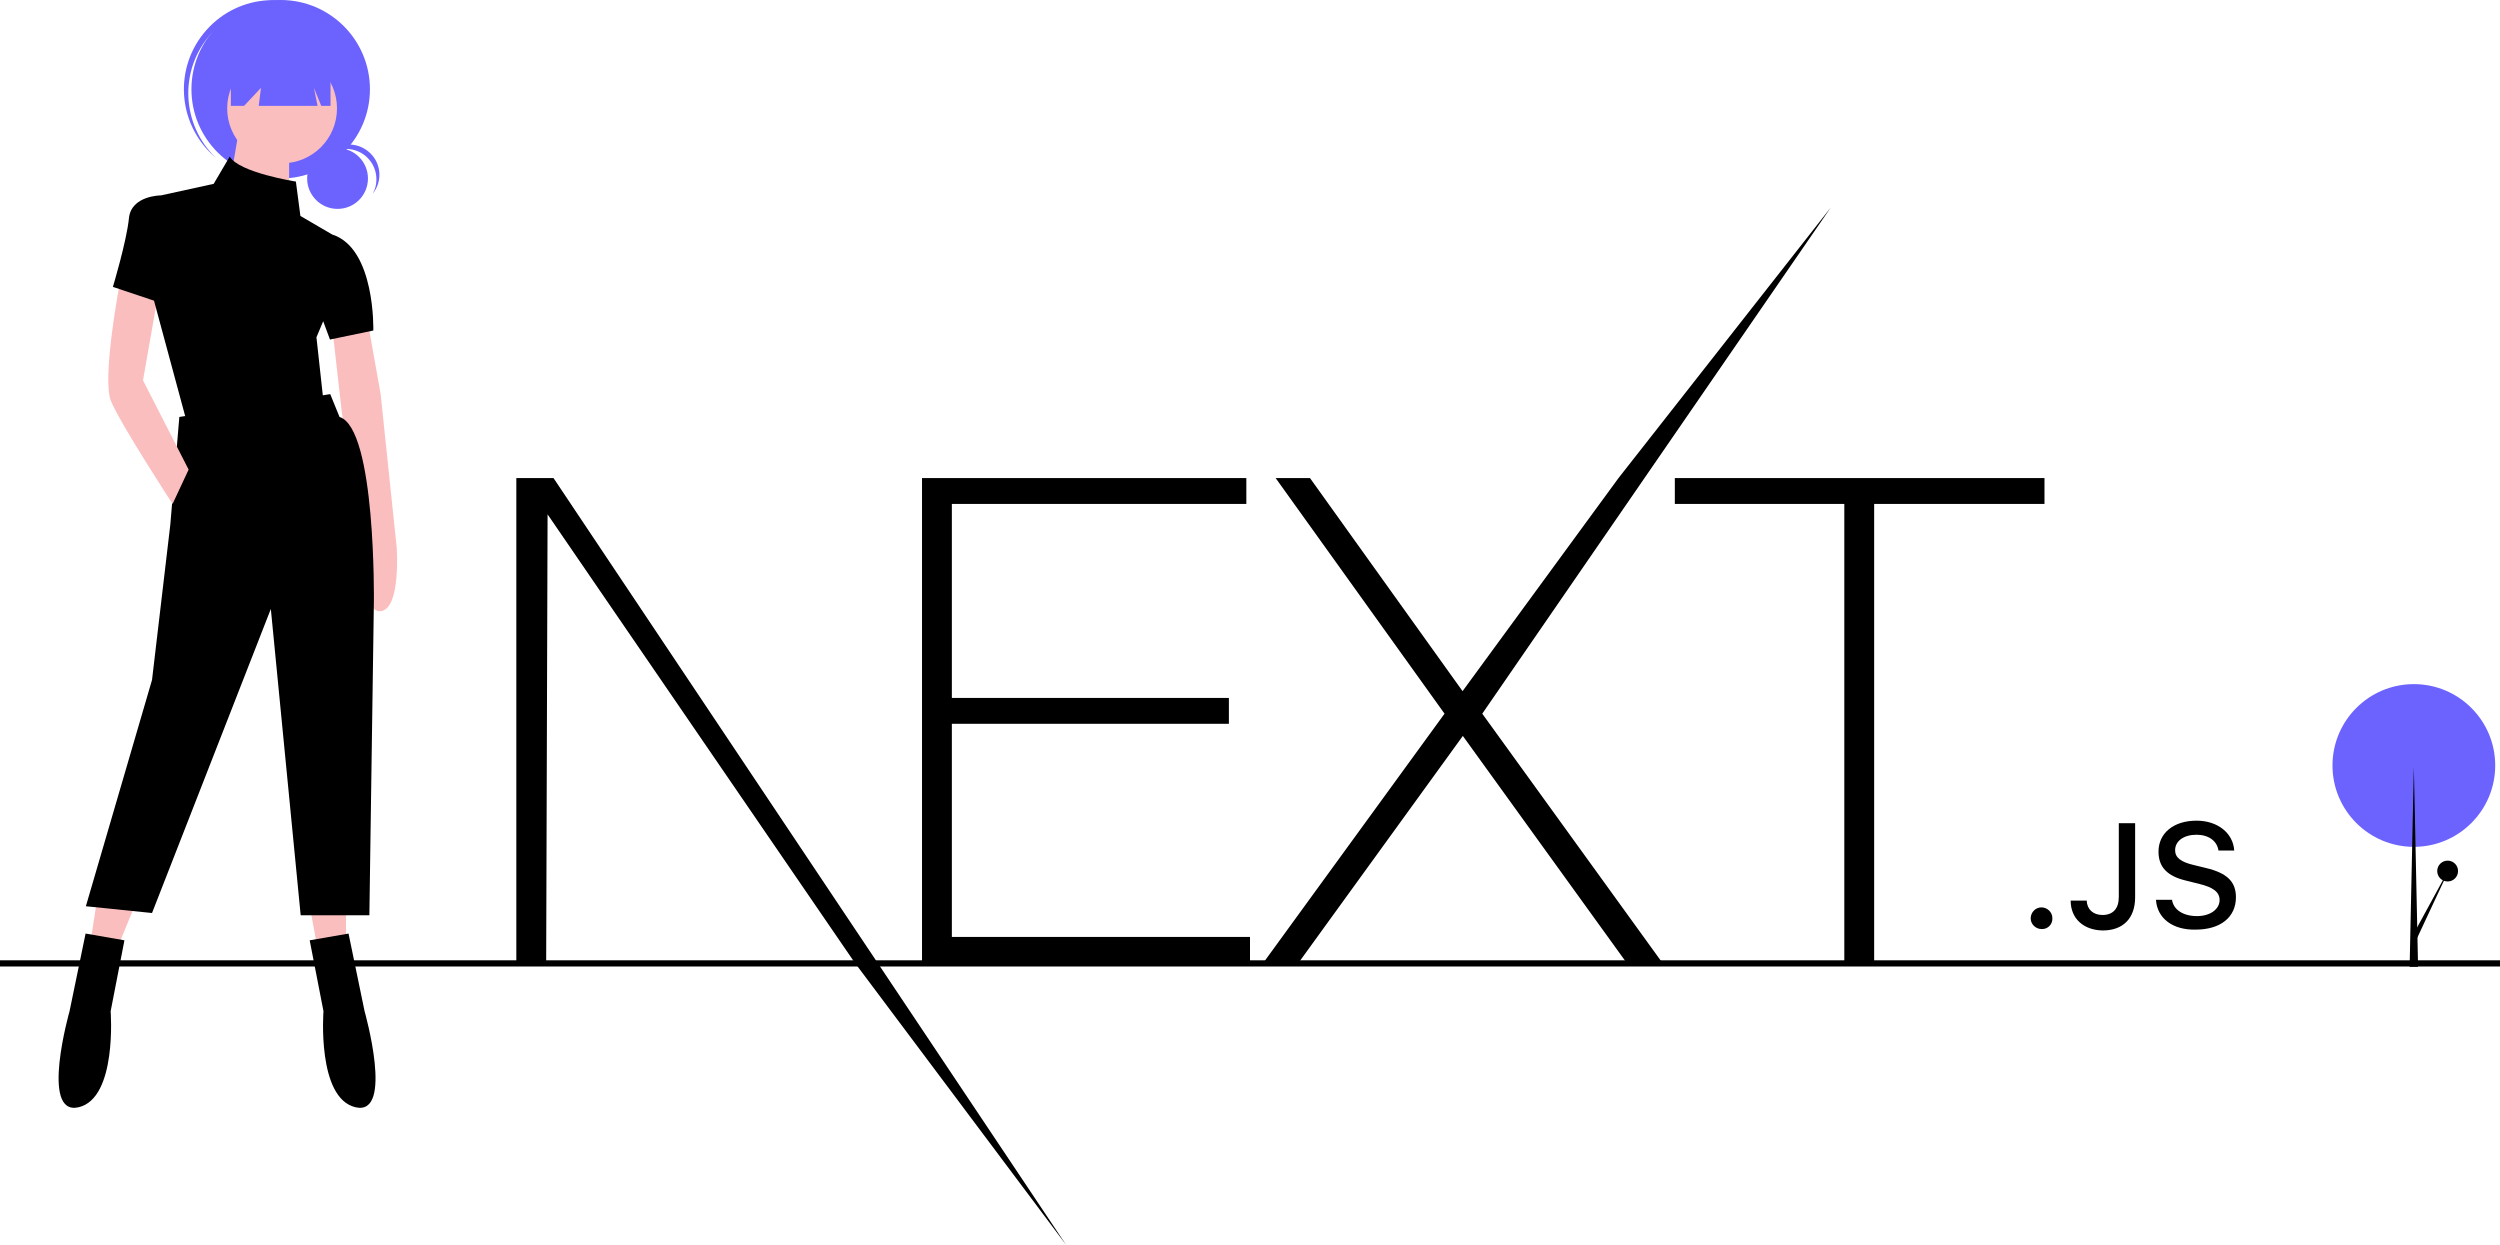 <?xml version="1.0" encoding="utf-8"?>
<!-- Generator: Adobe Illustrator 24.0.1, SVG Export Plug-In . SVG Version: 6.00 Build 0)  -->
<svg version="1.1" id="e30a93e9-ff50-4cbb-8b14-9d39224e305c"
	 xmlns="http://www.w3.org/2000/svg" xmlns:xlink="http://www.w3.org/1999/xlink" x="0px" y="0px" viewBox="0 0 888 442.2"
	 style="enable-background:new 0 0 888 442.2;" xml:space="preserve">
<style type="text/css">
	.st0{fill:#6C63FF;}
	.st1{fill:#FBBEBE;}
</style>
<title>next_js</title>
<rect y="341.1" width="888" height="2.2"/>
<circle class="st0" cx="857.4" cy="271.9" r="28.9"/>
<circle cx="869.4" cy="309.4" r="3.7"/>
<path d="M327.5,169.8h115.2v9.2H338.1v68.9h98.4v9.2h-98.4v75.7h105.9v9.2H327.5L327.5,169.8z M453.1,169.8h12.2l54.2,75.7
	l55.4-75.7l75.4-96.1L526.5,253.5l63.9,88.4h-12.7l-58.1-80.5l-58.3,80.5h-12.5l64.3-88.4L453.1,169.8z M594.9,179v-9.2h131.3v9.2
	h-60.5v162.9h-10.6V179H594.9z M183.4,169.8h13.2l182.1,272.4l-75.2-100.4l-109-159.1l-0.5,159.1h-10.6L183.4,169.8z M725.2,330
	c-2.1,0-3.9-1.7-3.9-3.8c0-2.1,1.7-3.9,3.8-3.9c2.1,0,3.9,1.7,3.9,3.8c0,0,0,0,0,0.1c0.1,2.1-1.6,3.8-3.6,3.8
	C725.3,330,725.2,330,725.2,330z M735.5,319.9h5.7c0.1,3.1,2.3,5.1,5.6,5.1c3.7,0,5.8-2.2,5.8-6.4v-26.2h5.8v26.3
	c0,7.5-4.3,11.8-11.5,11.8C740.1,330.4,735.5,326.3,735.5,319.9z M765.8,319.6h5.7c0.5,3.5,3.9,5.8,8.9,5.8c4.6,0,8-2.4,8-5.7
	c0-2.8-2.2-4.5-7.1-5.7l-4.8-1.2c-6.7-1.6-9.8-4.8-9.8-10.3c0-6.6,5.4-11,13.5-11c7.5,0,13,4.4,13.4,10.6h-5.6
	c-0.5-3.4-3.5-5.6-7.8-5.6c-4.5,0-7.6,2.2-7.6,5.5c0,2.6,2,4.2,6.8,5.3l4.1,1c7.6,1.8,10.7,4.9,10.7,10.4c0,7.1-5.5,11.5-14.3,11.5
	C771.8,330.4,766.2,326.2,765.8,319.6L765.8,319.6z"/>
<circle class="st0" cx="119.9" cy="63.4" r="10.8"/>
<path class="st0" d="M122.9,52.9c6,0,10.8,4.8,10.8,10.8c0,1.8-0.4,3.5-1.3,5.1c3.7-4.6,3-11.4-1.7-15.1c-4.6-3.7-11.4-3-15.1,1.7
	c-0.4,0.5-0.8,1-1.1,1.6C116.5,54.4,119.6,52.9,122.9,52.9z"/>
<circle class="st0" cx="99.7" cy="31.7" r="31.7"/>
<path class="st0" d="M74.9,12.1c11.3-12.8,30.7-14.2,43.9-3.3c-0.3-0.2-0.5-0.5-0.8-0.7C104.9-3.6,84.9-2.4,73.3,10.7
	c-11.6,13.1-10.4,33,2.6,44.7c0.3,0.2,0.5,0.5,0.8,0.7C64.4,44.3,63.5,24.8,74.9,12.1z"/>
<path class="st1" d="M130.3,112.4l4.9,27.6l5.7,54.4c0,0,1.6,21.9-5.7,22.7s-5.7-24.4-5.7-24.4l-8.1-46.3l-3.2-28.4L130.3,112.4z"/>
<circle class="st1" cx="100.2" cy="38.5" r="19.5"/>
<polygon class="st1" points="84.8,46.7 81.6,65.3 102.7,70.2 102.7,52.3 "/>
<polygon class="st1" points="34.5,319.4 32,335.6 41.8,336.4 47.5,322.6 "/>
<polygon class="st1" points="110,321.8 112.4,334.8 122.9,334.8 122.9,322.6 "/>
<path d="M117.3,140l-53.6,8.1l-3.2,38.2L54,241.5l-23.5,80.4l23.5,2.4l42.2-108l10.6,108.8h24.4l1.6-111.2c0,0,0.8-61.7-12.2-65.8
	L117.3,140z"/>
<path d="M44.2,334l-13.8-2.4l-5.7,27.6c0,0-10.6,37.3,3.2,34.1s11.4-34.1,11.4-34.1L44.2,334z"/>
<path d="M110,334l13.8-2.4l5.7,27.6c0,0,10.6,37.3-3.2,34.1s-11.4-34.1-11.4-34.1L110,334z"/>
<path class="st1" d="M42.6,100.2c0,0-6.5,34.1-3.2,42.2S61.3,179,61.3,179l5.7-12.2l-16.2-31.7l5.7-32.5L42.6,100.2z"/>
<path d="M106.7,76.7l-1.6-12.2c0,0-20.3-3.2-23.5-8.9l-5.7,9.7l-18.7,4.1c0,0-10.6,0-11.4,8.1s-5.7,24.4-5.7,24.4l14.6,4.9
	l11.4,42.2l48.7-7.3l-2.4-21.9l2.4-5.7l2.4,6.5l15.4-3.2c0,0,0.8-29.2-14.6-34.1L106.7,76.7z"/>
<polygon class="st0" points="82,17.2 82,37.6 86.7,37.6 92.7,31.2 91.9,37.6 112.8,37.6 111.5,31.2 114.1,37.6 117.4,37.6 
	117.4,17.2 "/>
<polygon points="858.9,343.4 855.9,343.4 857.4,272.4 "/>
<polygon points="858,334.4 856.5,333.2 870.9,306.8 "/>
</svg>
